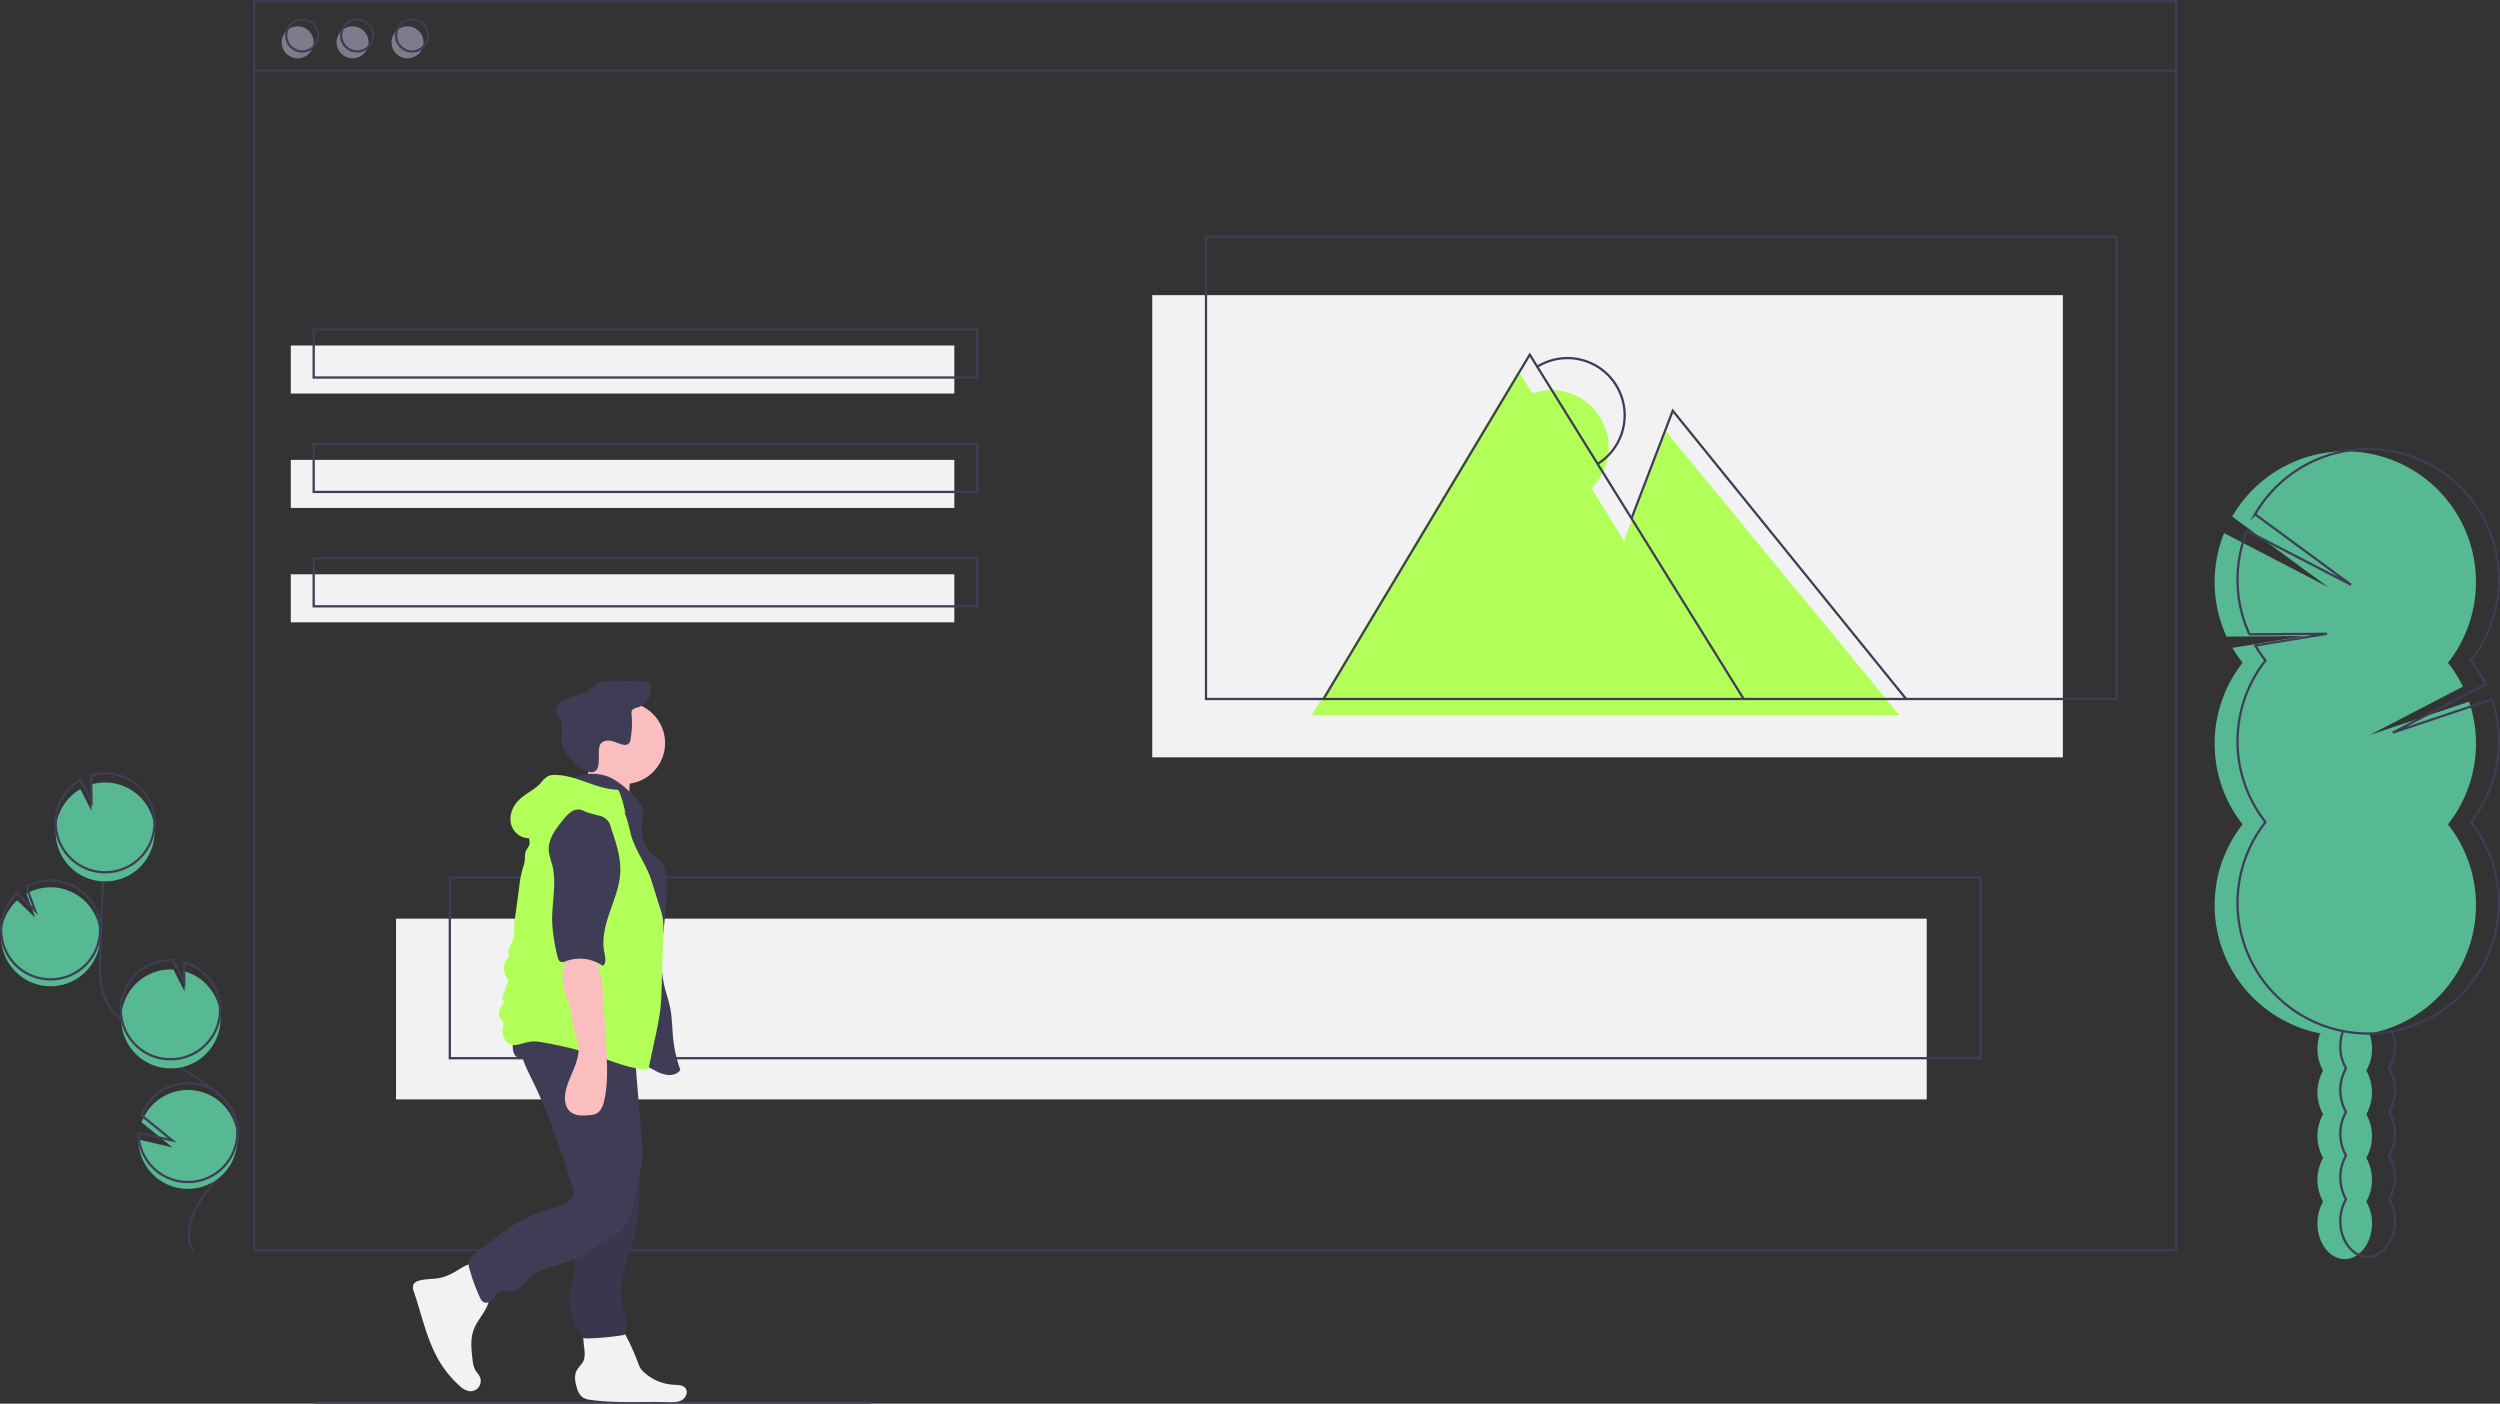<svg id="a62754ec-3789-432d-a213-a89383acadf6" data-name="Layer 1" xmlns="http://www.w3.org/2000/svg" width="1092.654" height="613.5" viewBox="0 0 1092.654 613.5"><rect x="0" y="0" width="1092.654" height="613.5" fill="#333333" stroke="none"/><title>social update</title><circle cx="130.097" cy="18.5" r="7" fill="#7d7b8c"/><circle cx="154.097" cy="18.5" r="7" fill="#7d7b8c"/><circle cx="178.097" cy="18.5" r="7" fill="#7d7b8c"/><rect x="173.097" y="401.5" width="669" height="79" fill="#f2f2f2"/><rect x="503.597" y="129" width="398" height="202" fill="#f2f2f2"/><polyline points="573.455 312.5 663.597 162 757.097 312.5" fill="#b2ff59"/><polygon points="710.097 235.5 728.097 188.5 830.097 312.5 709.597 312.5 710.097 235.5" fill="#b2ff59"/><path d="M744.819,360.076a25.001,25.001,0,1,0-26.136-42.628" transform="translate(-53.673 -143.25)" fill="#b2ff59"/><path d="M1067.708,594.907a19.512,19.512,0,0,0-1.17,6.723,18.815,18.815,0,0,0,2.489,9.538,19.524,19.524,0,0,0,0,19.076,19.524,19.524,0,0,0,0,19.076,19.524,19.524,0,0,0,0,19.076,18.815,18.815,0,0,0-2.489,9.538c0,8.62,5.338,15.608,11.923,15.608s11.923-6.988,11.923-15.608a18.815,18.815,0,0,0-2.489-9.538,19.524,19.524,0,0,0,0-19.076,19.524,19.524,0,0,0,0-19.076,19.524,19.524,0,0,0,0-19.076,18.815,18.815,0,0,0,2.489-9.538,19.532,19.532,0,0,0-1.136-6.632" transform="translate(-53.673 -143.25)" fill="#57b894"/><path d="M1033.828,432.931a57.239,57.239,0,0,1-4.44-6.536L1060.716,421.25l-33.882.252a57.211,57.211,0,0,1-1.091-45.252l45.457,23.581-41.922-30.816a57.115,57.115,0,1,1,94.327,63.916,57.143,57.143,0,0,1,6.513,10.415l-40.666,21.127,43.361-14.553a57.144,57.144,0,0,1-9.209,53.631,57.11,57.11,0,1,1-89.777,0,57.118,57.118,0,0,1,0-70.62Z" transform="translate(-53.673 -143.25)" fill="#57b894"/><path d="M1077.708,593.907a19.512,19.512,0,0,0-1.17,6.723,18.815,18.815,0,0,0,2.489,9.538,19.524,19.524,0,0,0,0,19.076,19.524,19.524,0,0,0,0,19.076,19.524,19.524,0,0,0,0,19.076,18.815,18.815,0,0,0-2.489,9.538c0,8.62,5.338,15.608,11.923,15.608s11.923-6.988,11.923-15.608a18.815,18.815,0,0,0-2.489-9.538,19.524,19.524,0,0,0,0-19.076,19.524,19.524,0,0,0,0-19.076,19.524,19.524,0,0,0,0-19.076,18.815,18.815,0,0,0,2.489-9.538,19.532,19.532,0,0,0-1.136-6.632" transform="translate(-53.673 -143.25)" fill="none" stroke="#3f3d56" stroke-miterlimit="10"/><path d="M1043.828,431.931a57.239,57.239,0,0,1-4.44-6.536L1070.716,420.25l-33.882.252a57.211,57.211,0,0,1-1.091-45.252l45.457,23.581-41.922-30.816a57.115,57.115,0,1,1,94.327,63.916,57.143,57.143,0,0,1,6.513,10.415l-40.666,21.127,43.361-14.553a57.144,57.144,0,0,1-9.209,53.631,57.11,57.11,0,1,1-89.777,0,57.118,57.118,0,0,1,0-70.62Z" transform="translate(-53.673 -143.25)" fill="none" stroke="#3f3d56" stroke-miterlimit="10"/><rect x="111.097" y="0.5" width="840" height="546" fill="none" stroke="#3f3d56" stroke-miterlimit="10"/><line x1="111.097" y1="30.835" x2="951.097" y2="30.835" fill="none" stroke="#3f3d56" stroke-miterlimit="10"/><circle cx="132.097" cy="15.5" r="7" fill="none" stroke="#3f3d56" stroke-miterlimit="10"/><circle cx="156.097" cy="15.5" r="7" fill="none" stroke="#3f3d56" stroke-miterlimit="10"/><circle cx="180.097" cy="15.5" r="7" fill="none" stroke="#3f3d56" stroke-miterlimit="10"/><rect x="127.097" y="151" width="290" height="21" fill="#f2f2f2"/><rect x="127.097" y="201" width="290" height="21" fill="#f2f2f2"/><rect x="127.097" y="251" width="290" height="21" fill="#f2f2f2"/><rect x="137.097" y="144" width="290" height="21" fill="none" stroke="#3f3d56" stroke-miterlimit="10"/><rect x="137.097" y="194" width="290" height="21" fill="none" stroke="#3f3d56" stroke-miterlimit="10"/><rect x="137.097" y="244" width="290" height="21" fill="none" stroke="#3f3d56" stroke-miterlimit="10"/><rect x="527.097" y="103.5" width="398" height="202" fill="none" stroke="#3f3d56" stroke-miterlimit="10"/><rect x="196.597" y="383.5" width="669" height="79" fill="none" stroke="#3f3d56" stroke-miterlimit="10"/><polyline points="578.455 305.5 668.597 155 762.097 305.5" fill="none" stroke="#3f3d56" stroke-miterlimit="10"/><polyline points="713.097 226.5 731.097 179.5 833.097 305.5" fill="none" stroke="#3f3d56" stroke-miterlimit="10"/><path d="M751.819,346.076a25.001,25.001,0,1,0-26.136-42.628" transform="translate(-53.673 -143.25)" fill="none" stroke="#3f3d56" stroke-miterlimit="10"/><path d="M74.777,574.266a21.619,21.619,0,1,0-9.556-40.449l3.819,10.465L61.183,536.739a21.538,21.538,0,0,0-6.984,14.922,21.2,21.2,0,0,0,.548,5.954A21.615,21.615,0,0,0,74.777,574.266Z" transform="translate(-53.673 -143.25)" fill="#57b894"/><path d="M137.955,689.78c-4.583-8.485.617-18.887,6.595-26.455s13.263-15.443,13.108-25.086c-.222-13.859-14.932-22.042-26.685-29.389a130.157,130.157,0,0,1-23.961-19.266c-2.886-2.946-5.675-6.096-7.363-9.858-2.431-5.418-2.363-11.583-2.21-17.519q.766-29.664,2.931-59.27" transform="translate(-53.673 -143.25)" fill="none" stroke="#3f3d56" stroke-miterlimit="10"/><path d="M74.777,571.266a21.619,21.619,0,1,0-9.556-40.449l3.819,10.465L61.183,533.739a21.538,21.538,0,0,0-6.984,14.922,21.2,21.2,0,0,0,.548,5.954A21.615,21.615,0,0,0,74.777,571.266Z" transform="translate(-53.673 -143.25)" fill="none" stroke="#3f3d56" stroke-miterlimit="10"/><path d="M78.028,505.856A21.594,21.594,0,0,1,88.819,488.147l4.839,9.574-.146-11.589a21.617,21.617,0,1,1-15.484,19.725Z" transform="translate(-53.673 -143.25)" fill="#57b894"/><path d="M78.028,501.856A21.594,21.594,0,0,1,88.819,484.147l4.839,9.574-.146-11.589a21.617,21.617,0,1,1-15.484,19.725Z" transform="translate(-53.673 -143.25)" fill="none" stroke="#3f3d56" stroke-miterlimit="10"/><path d="M127.412,610.181a21.617,21.617,0,0,0,6.857-42.403l.112,8.906-4.894-9.687a.376.376,0,0,0-.059-.004,21.618,21.618,0,1,0-2.017,43.188Z" transform="translate(-53.673 -143.25)" fill="#57b894"/><path d="M127.246,606.181a21.617,21.617,0,0,0,6.857-42.403l.112,8.906-4.894-9.687a.376.376,0,0,0-.059-.004,21.618,21.618,0,1,0-2.017,43.188Z" transform="translate(-53.673 -143.25)" fill="none" stroke="#3f3d56" stroke-miterlimit="10"/><path d="M116.575,651.145a21.608,21.608,0,1,0-1.046-17.403l13.501,10.986-14.852-3.442A21.416,21.416,0,0,0,116.575,651.145Z" transform="translate(-53.673 -143.25)" fill="#57b894"/><path d="M116.575,648.145a21.608,21.608,0,1,0-1.046-17.403l13.501,10.986-14.852-3.442A21.416,21.416,0,0,0,116.575,648.145Z" transform="translate(-53.673 -143.25)" fill="none" stroke="#3f3d56" stroke-miterlimit="10"/><line x1="137.597" y1="613" x2="380.597" y2="613" fill="none" stroke="#3f3d56" stroke-miterlimit="10"/><path d="M252.078,699.373a26.651,26.651,0,0,1-5.054,2.165c-3.139.857-6.493.543-9.664,1.275-1.298.3-2.711.926-3.123,2.193a4.606,4.606,0,0,0,.342,2.857c3.503,10.271,5.615,21.176,11.201,30.48a46.127,46.127,0,0,0,8.647,10.498,8.245,8.245,0,0,0,4.41,2.444,4.479,4.479,0,0,0,4.555-6.292c-.501-1.113-1.432-1.975-2.033-3.038a11.592,11.592,0,0,1-1.124-4.32c-.552-4.393-1.084-8.984.438-13.142,1.021-2.788,2.893-5.166,4.454-7.692s2.856-5.421,2.509-8.37a14.537,14.537,0,0,0-2.256-5.595c-1.039-1.744-3.093-6.432-5.181-7.014C258.033,695.216,253.968,698.404,252.078,699.373Z" transform="translate(-53.673 -143.25)" fill="#f2f2f2"/><path d="M309.202,734.851a8.664,8.664,0,0,1-.41,2.933c-.654,1.726-2.275,2.908-3.112,4.553-1.165,2.287-.637,5.051.135,7.499a7.684,7.684,0,0,0,2.418,4.08,7.968,7.968,0,0,0,3.679,1.179c11.146,1.543,22.469.658,33.717.981,2.05.059,4.221.131,6.01-.871s2.896-3.521,1.679-5.171c-1.093-1.482-3.254-1.468-5.094-1.556a20.957,20.957,0,0,1-12.924-5.324,9.339,9.339,0,0,1-1.813-2.087,12.825,12.825,0,0,1-.948-2.174,96.9,96.9,0,0,0-5.614-12.433,6.586,6.586,0,0,0-2.414-2.89,6.379,6.379,0,0,0-2.62-.572c-2.803-.182-10.063-1.136-12.231,1.044C307.658,726.056,309.247,732.293,309.202,734.851Z" transform="translate(-53.673 -143.25)" fill="#f2f2f2"/><circle cx="272.78" cy="324.764" r="17.906" fill="#fbbebe"/><path d="M310.283,482.8a13.46,13.46,0,0,1-5.5,7.064l24.766,5.052a26.236,26.236,0,0,1-.347-11.043,6.365,6.365,0,0,0,.148-2.725c-.466-1.797-2.488-2.662-4.298-3.074-4.52-1.03-8.517-1.583-12.718-3.579C311.05,476.693,311.23,480.266,310.283,482.8Z" transform="translate(-53.673 -143.25)" fill="#fbbebe"/><path d="M304.576,483.159a19.367,19.367,0,0,1,16.879.441,38.208,38.208,0,0,1,8.387,6.691c2.381,2.297,4.921,4.927,5.09,8.231a23.061,23.061,0,0,1-.67,4.749,15.923,15.923,0,0,0,8.516,16.358c1.967,3.277,2.373,7.248,2.404,11.071.114,14.483-4.455,29.145-1.193,43.257.766,3.313,1.954,6.522,2.616,9.858.857,4.32.815,8.763,1.263,13.145a58.875,58.875,0,0,0,3.16,13.902c-1.078,1.714-3.321,2.371-5.341,2.233a15.086,15.086,0,0,1-5.711-1.938c-8.728-4.466-16.722-10.356-25.762-14.152-5.981-2.511-12.352-4.076-18.154-6.976s-11.198-7.504-12.972-13.743a32.168,32.168,0,0,1-.856-8.345c-.176-11.812-.34-23.753,2.231-35.284,2.267-10.168,6.638-19.896,7.592-30.27.31-3.377.317-6.992,2.204-9.81C296.924,488.594,302.682,487.562,304.576,483.159Z" transform="translate(-53.673 -143.25)" fill="#3f3d56"/><path d="M316.269,468.267c1.055-1.376,3.09-1.564,4.776-1.157s3.24,1.276,4.942,1.606a2.889,2.889,0,0,0,2.313-.325,3.364,3.364,0,0,0,.998-2.206,42.124,42.124,0,0,0,.415-10.741,3.181,3.181,0,0,1,.098-1.506c.421-1.016,1.707-1.257,2.758-1.583a8.229,8.229,0,0,0,5.57-8.425,3.35,3.35,0,0,0-1.024-2.312,4.211,4.211,0,0,0-2.68-.636q-7.22-.058-14.44.003a10.487,10.487,0,0,0-5.197.947,25.248,25.248,0,0,0-3.016,2.541c-2.674,2.157-6.29,2.596-9.543,3.702a9.46,9.46,0,0,0-4.182,2.494,4.406,4.406,0,0,0-.922,4.569,16.224,16.224,0,0,0,1.166,1.795c1.919,3.068.641,7.047.928,10.654.358,4.504,7.023,11.811,11.543,12.877C318.069,482.284,313.853,471.224,316.269,468.267Z" transform="translate(-53.673 -143.25)" fill="#3f3d56"/><path d="M306.16,665.749a53.44,53.44,0,0,1,.893,9.906c-.22,4.631-1.891,9.093-2.199,13.719-.231,3.455.303,6.948-.177,10.377-.307,2.196-1.023,4.313-1.467,6.485a26.818,26.818,0,0,0,4.309,20.558,3.367,3.367,0,0,0,1.25,1.212,3.531,3.531,0,0,0,1.55.205,111.208,111.208,0,0,0,15.555-1.414,1.492,1.492,0,0,0,.999-.441,1.4,1.4,0,0,0,.217-.59c.954-4.904-1.222-9.822-1.775-14.788-.591-5.302.681-10.615,1.944-15.799a70.172,70.172,0,0,1,2.143-7.557c.61-1.667,1.348-3.288,1.877-4.983a37.982,37.982,0,0,0,1.361-8.159q.551-6.535.584-13.101a54.976,54.976,0,0,0-1.029-12.366c-1.161-5.153-3.537-9.938-5.893-14.665a9.287,9.287,0,0,0-3.472,1.65,77.483,77.483,0,0,1-9.486,5.241c-2.204,1.024-6.502,1.751-7.901,3.885-1.38,2.104-.489,6.397-.384,8.717Q305.33,659.817,306.16,665.749Z" transform="translate(-53.673 -143.25)" fill="#3f3d56"/><path d="M306.16,665.749a53.44,53.44,0,0,1,.893,9.906c-.22,4.631-1.891,9.093-2.199,13.719-.231,3.455.303,6.948-.177,10.377-.307,2.196-1.023,4.313-1.467,6.485a26.818,26.818,0,0,0,4.309,20.558,3.367,3.367,0,0,0,1.25,1.212,3.531,3.531,0,0,0,1.55.205,111.208,111.208,0,0,0,15.555-1.414,1.492,1.492,0,0,0,.999-.441,1.4,1.4,0,0,0,.217-.59c.954-4.904-1.222-9.822-1.775-14.788-.591-5.302.681-10.615,1.944-15.799a70.172,70.172,0,0,1,2.143-7.557c.61-1.667,1.348-3.288,1.877-4.983a37.982,37.982,0,0,0,1.361-8.159q.551-6.535.584-13.101a54.976,54.976,0,0,0-1.029-12.366c-1.161-5.153-3.537-9.938-5.893-14.665a9.287,9.287,0,0,0-3.472,1.65,77.483,77.483,0,0,1-9.486,5.241c-2.204,1.024-6.502,1.751-7.901,3.885-1.38,2.104-.489,6.397-.384,8.717Q305.33,659.817,306.16,665.749Z" transform="translate(-53.673 -143.25)" opacity="0.1"/><path d="M281.952,595.505c-2.378,6.402,1.117,13.32,4.154,19.437,7.481,15.07,12.677,31.151,17.844,47.163a5.783,5.783,0,0,1,.342,3.692,4.836,4.836,0,0,1-1.744,2.068c-3.563,2.706-8.1,3.67-12.344,5.086a55.733,55.733,0,0,0-11.706,5.488c-3.076,1.906-5.957,4.106-8.832,6.302l-9.154,6.991a6.12,6.12,0,0,0-1.53,1.481c-.883,1.385-.521,3.193-.082,4.776A81.224,81.224,0,0,0,263.382,710.221a4.271,4.271,0,0,0,1.625,2.13c1.429.768,3.176-.25,4.267-1.451s2.035-2.694,3.573-3.209c1.536-.515,3.227.109,4.831-.117,2.595-.364,4.317-2.755,6.188-4.59,7.642-7.497,20.4-6.953,28.806-13.582a36.602,36.602,0,0,1,3.851-3.008c1.421-.84,3.033-1.301,4.507-2.044,4.485-2.258,7.304-6.927,8.814-11.715s1.941-9.843,3.026-14.746a64.111,64.111,0,0,0,1.549-7.625,40.845,40.845,0,0,0-.156-7.21L331.23,605.535c-.247-3.055-.494-6.113-.974-9.141-9.008.322-18.01.684-27.023.791C296.061,597.27,288.757,597.771,281.952,595.505Z" transform="translate(-53.673 -143.25)" fill="#3f3d56"/><path d="M278.64,604.282c1.222,1.965,4.196,1.925,6.244.847s3.639-2.888,5.692-3.956c2.759-1.435,6.023-1.382,9.132-1.294,4.921.139,9.903.287,14.638,1.636,4.897,1.395,9.665,4.081,14.729,3.545a3.03,3.03,0,0,0,2.324-1.091,3.426,3.426,0,0,0,.383-1.753l.166-4.424a3.995,3.995,0,0,0-.352-2.24,3.758,3.758,0,0,0-1.678-1.285c-7.208-3.489-15.428-4.139-23.431-4.413q-6.102-.209-12.21-.172c-3.455.021-7.603-.479-10.962.444C278.806,591.365,276.353,600.604,278.64,604.282Z" transform="translate(-53.673 -143.25)" fill="#3f3d56"/><path d="M323.9,488.411c-9.444-.084-18.003-6.317-27.446-6.469a7.116,7.116,0,0,0-3.333.575,12.408,12.408,0,0,0-3.181,3.027c-2.792,3.024-6.836,4.638-9.704,7.59-2.69,2.767-4.186,6.89-3.124,10.6s5.07,6.556,8.824,5.664a22.743,22.743,0,0,1,8.86-12.038,45.044,45.044,0,0,1,6.925-3.635c4.244-1.923,8.99-3.883,13.421-2.441a18.935,18.935,0,0,1,4.579,2.497l7.387,4.962C326.248,495.348,325.474,491.54,323.9,488.411Z" transform="translate(-53.673 -143.25)" fill="#b2ff59"/><path d="M284.849,506.116c-1.254,1.564.552,3.831.276,5.817-.184,1.319-1.27,2.327-1.722,3.58-.468,1.298-.22,2.736-.398,4.104a17.605,17.605,0,0,1-.788,2.923,52.514,52.514,0,0,0-1.66,8.668L278.904,543.553a46.772,46.772,0,0,0-.523,5.61,16.752,16.752,0,0,1-.279,4.194,30.981,30.981,0,0,1-1.722,3.816,4.472,4.472,0,0,0-.061,4.032,7.048,7.048,0,0,0-1.475,8.797,4.882,4.882,0,0,1,.76,1.4,3.597,3.597,0,0,1-.335,2.064l-1.671,4.454c-.428,1.14-.563,2.876.626,3.136a10.51,10.51,0,0,0-2.256,3.564,4.243,4.243,0,0,0,.601,4.02,5.123,5.123,0,0,1,1.047,1.271,3.382,3.382,0,0,1-.121,2.004,7.358,7.358,0,0,0,.91,5.768,5.173,5.173,0,0,0,5.203,2.23c3.344-.754,6.348-1.945,9.72-1.326a173.638,173.638,0,0,1,21.572,4.914c8.024,2.562,15.793,6.319,24.179,7.107a2.347,2.347,0,0,0,1.617-.252,2.429,2.429,0,0,0,.748-1.537l2.592-12.153a125.06,125.06,0,0,0,2.383-13.613c.295-2.955.379-5.926.463-8.894l.668-23.627a23.606,23.606,0,0,0-1.36-10.271l-3.842-12.266c-2.193-7-7.223-13.207-9.014-20.321-1.133-4.502-1.971-9.333-5.011-12.843-4.334-5.003-11.831-5.781-18.394-4.921a21.976,21.976,0,0,0-8.519,2.597c-2.965,1.778-5.15,4.578-7.263,7.315C288.404,502.08,286.631,503.893,284.849,506.116Z" transform="translate(-53.673 -143.25)" fill="#b2ff59"/><path d="M300.172,575.609c.541,2.331,1.676,4.481,2.371,6.771,1.165,3.837,1.066,7.969,2.228,11.807.488,1.611,1.195,3.157,1.545,4.804.816,3.838-.376,7.809-1.856,11.443s-3.284,7.217-3.764,11.111c-.339,2.743.148,5.84,2.262,7.62,2.195,1.848,5.385,1.723,8.243,1.477a8.662,8.662,0,0,0,2.992-.623c2.186-1.034,3.107-3.621,3.618-5.985,1.713-7.922,1.223-16.133.726-24.223l-1.302-21.156a49.518,49.518,0,0,0-1.774-12.141c-.457-1.423-1.252-4.297-2.552-5.206-1.287-.9-4.962-.94-6.556-1.015C298.876,559.941,298.96,570.376,300.172,575.609Z" transform="translate(-53.673 -143.25)" fill="#fbbebe"/><path d="M308.455,497.495a5.147,5.147,0,0,0-4.927.435,15.183,15.183,0,0,0-3.691,3.583c-3.299,4.027-6.792,8.649-6.303,13.832a35.08,35.08,0,0,0,1.432,5.668c2.212,8.269-.234,17.013.047,25.568a80.056,80.056,0,0,0,2.309,14.634c.219.985.569,2.126,1.522,2.458a3.305,3.305,0,0,0,2.198-.341,17.533,17.533,0,0,1,16.045,2.022c1.771-.945,1.107-3.932.71-5.899-1.179-5.845.422-11.874,2.366-17.511s4.271-11.266,4.593-17.22c.365-6.746-1.872-13.331-4.079-19.716a6.34,6.34,0,0,0-5.34-5.287C312.994,499.029,310.621,498.629,308.455,497.495Z" transform="translate(-53.673 -143.25)" fill="#3f3d56"/></svg>